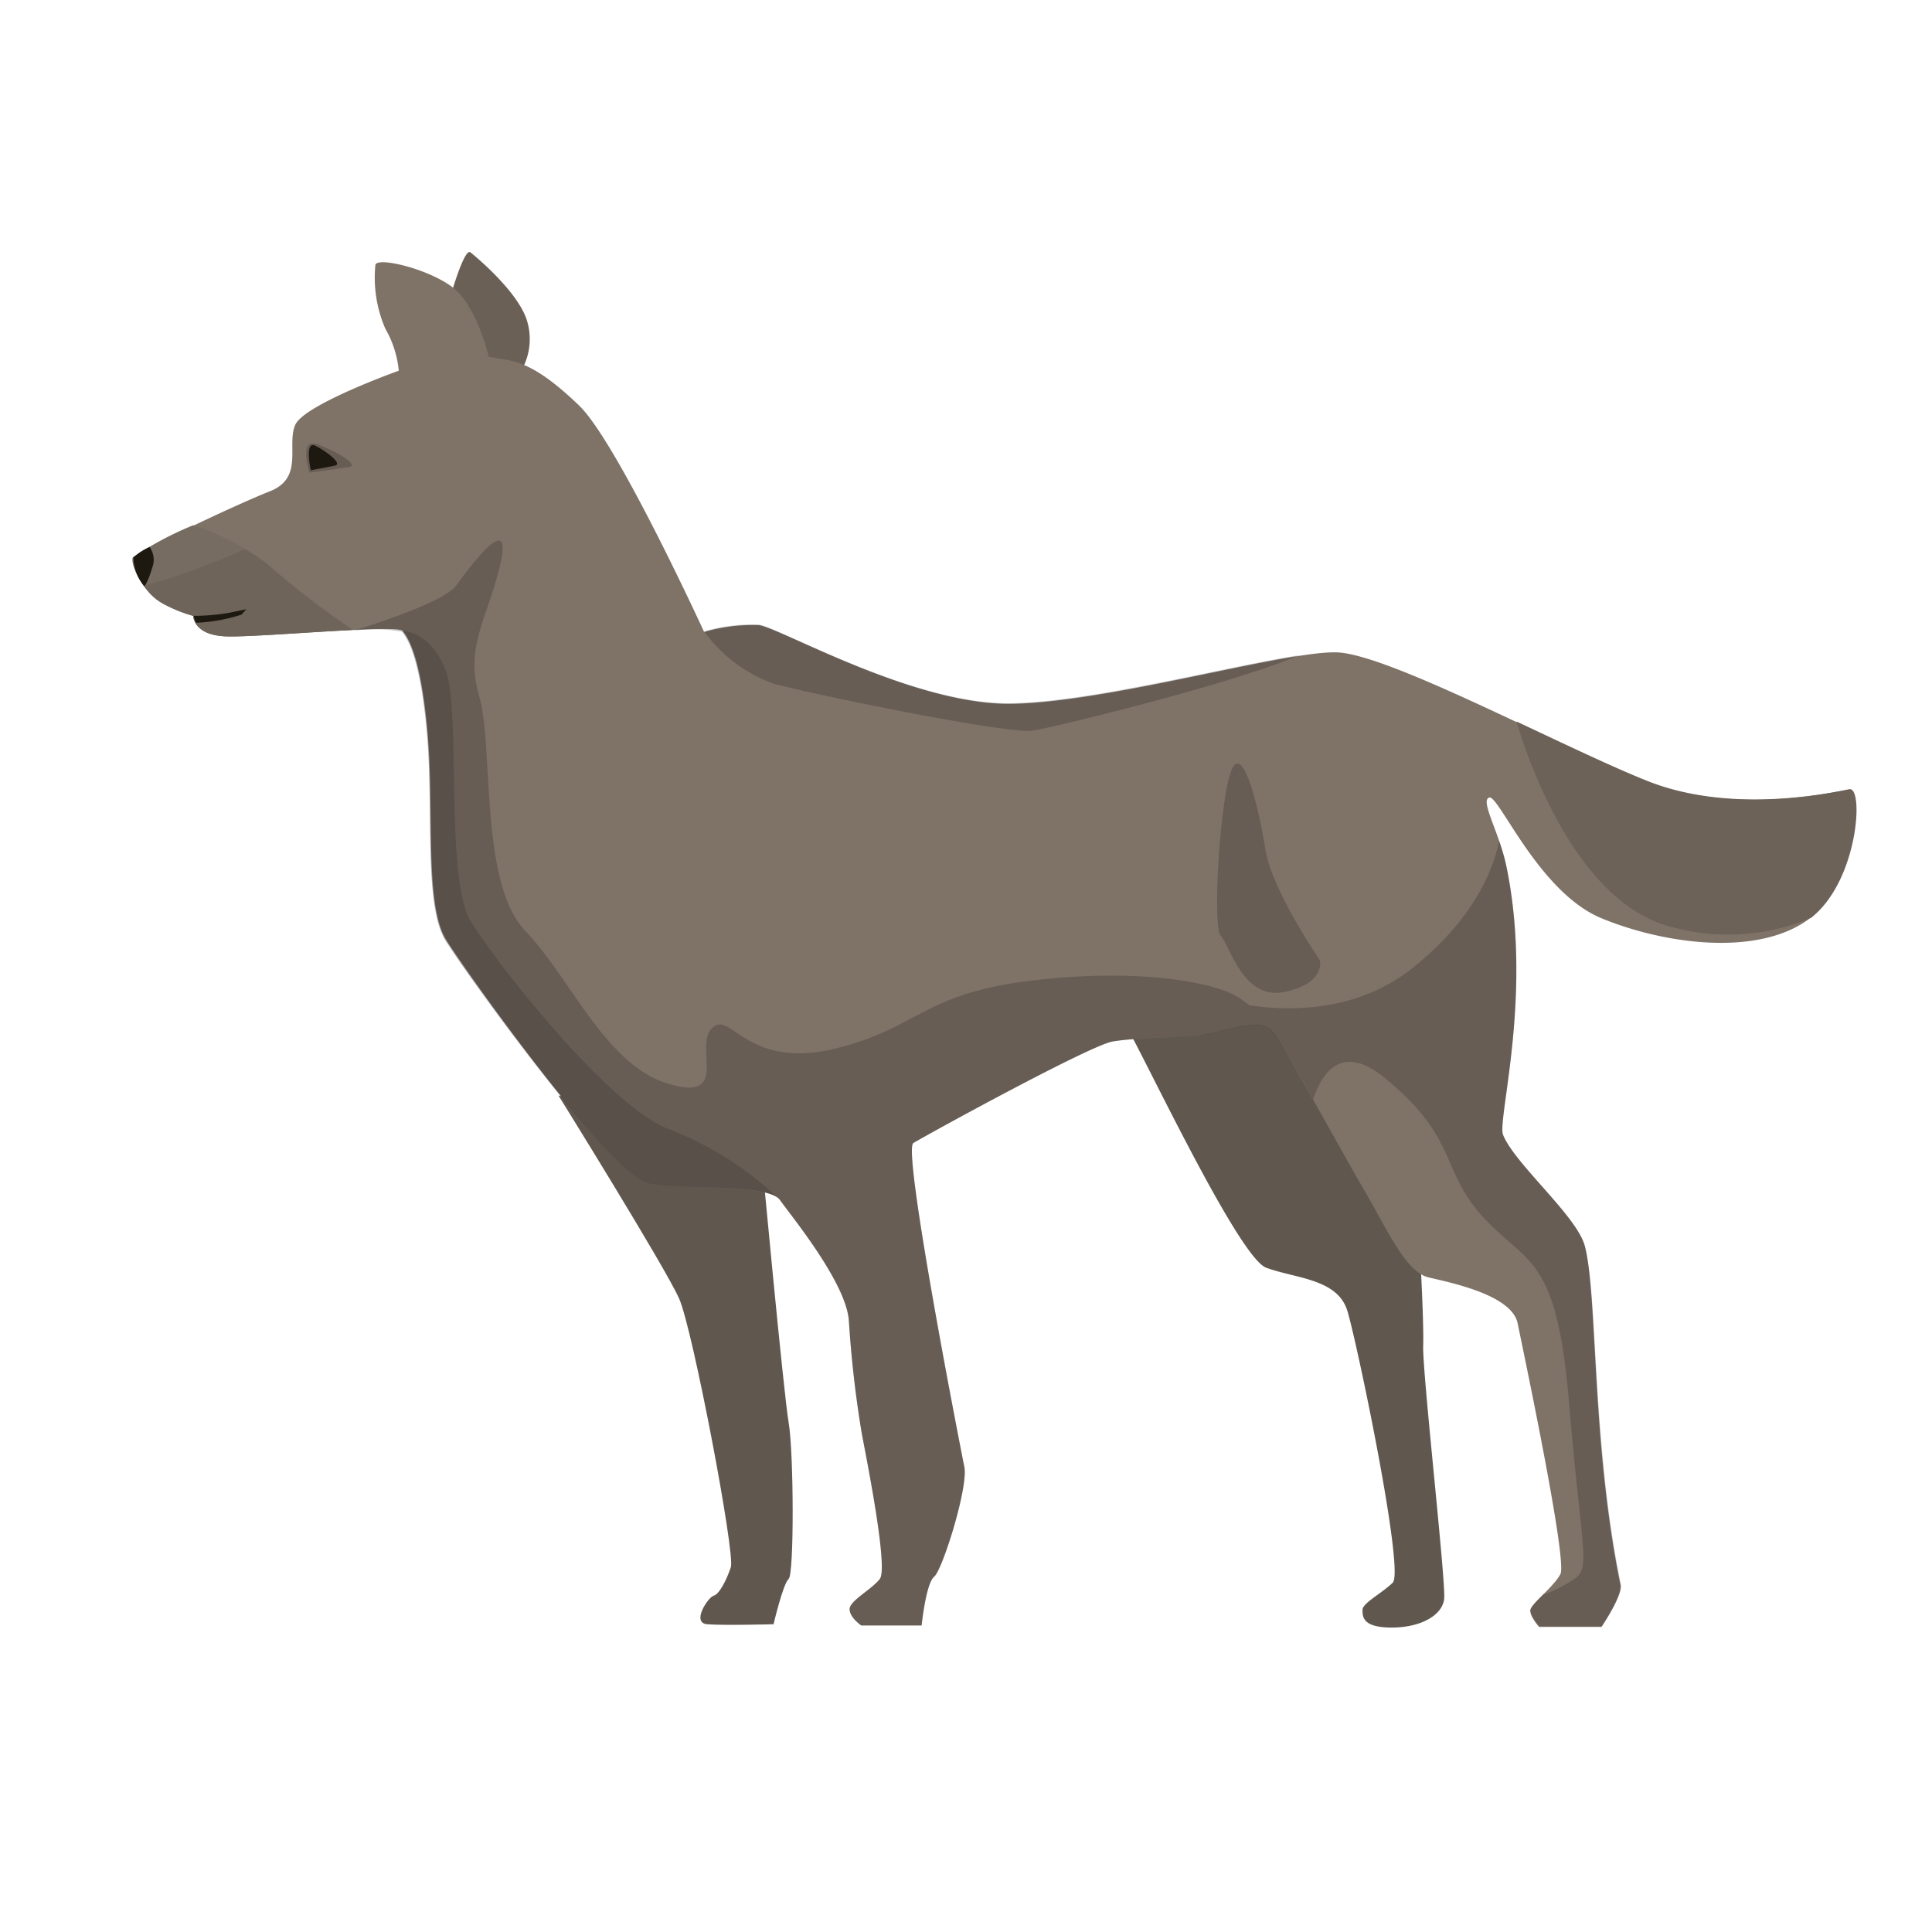 <svg id="Animals&#x52A8;&#x7269;" xmlns="http://www.w3.org/2000/svg" viewbox="0 0 128 128" width="128" height="128"><defs><style>.cls-1{fill:#6a6055;stroke:none;}.cls-2{fill:#60584e;stroke:none;}.cls-3{fill:#7f7367;stroke:none;}.cls-4{fill:#766c61;stroke:none;}.cls-5,.cls-8{fill:#231f20;stroke:none;}.cls-5{opacity:0.25;stroke:none;}.cls-6{fill:#1d1810;stroke:none;}.cls-7{fill:#6d6258;stroke:none;}.cls-8{opacity:0.2;stroke:none;}.cls-9{fill:#6e645a;stroke:none;}</style></defs><title>animals&#x52A8;&#x7269;</title><path class="cls-1" d="M29.88,19.52s.89-3.12,1.29-2.8,3,2.49,3.69,4.36a4.17,4.17,0,0,1-.27,3.38s-3.4.83-3.82-.57S29.88,19.52,29.88,19.52Z"/><path class="cls-2" d="M37,72.58S44.1,84,45,86.05s3.72,16.88,3.42,17.78-.78,1.8-1.14,1.89-1.5,1.8-.43,1.89,4.4,0,4.4,0,.63-2.69,1-3,.34-8.38,0-10.36-1.84-18.11-1.84-18.11Z"/><path class="cls-2" d="M74.4,67.65c.61.63,7.54,15.62,9.49,16.34s4.73.72,5.38,2.87,3.8,17.24,3,18-2,1.35-2,1.8,0,1.17,1.93,1.17,3.35-.81,3.48-1.89-1.45-15-1.39-16.79S94,81.56,94,81.56,89.9,66.12,85,66.12A50,50,0,0,0,74.4,67.65Z"/><path class="cls-3" d="M46.65,41.87s-5.76-12.57-8.28-15S34.53,24,33.45,23.82l-1.07-.18S31.6,20.23,29.94,19s-5-2-5.07-1.44a8.5,8.5,0,0,0,.66,4.22,6.87,6.87,0,0,1,.89,2.78s-6.27,2.24-6.86,3.59.6,3.5-1.68,4.4-8.85,4-9,4.4.72,2.42,2,3.05a9.7,9.7,0,0,0,2,.81s0,1.26,2.11,1.35,11.34-.81,11.69-.36,1.2,1.62,1.65,6.73-.22,11.4,1.23,13.74S40.63,78,43,78.42s7.9,0,8.67,1.08,4.39,5.48,4.57,8A73.54,73.54,0,0,0,57.1,95c.38,2,1.75,8.89,1.19,9.61s-2,1.44-2,2,.77,1.08.77,1.08h4s.28-2.78.83-3.23,2.27-5.93,2-7.27-4.12-21-3.38-21.46S72.19,69.26,73.72,69s4.59-.27,5.94-.45,3.81-1.17,4.59-.27,4.57,7.9,6.1,10.51,2.77,5.48,4.29,5.84,5.53,1.17,5.91,3.05,3.31,15.71,2.83,16.61-2,2-2,2.42.59,1.08.59,1.08h4.13s1.41-2.08,1.26-2.78c-1.93-9.36-1.51-19.17-2.36-22.45-.53-2-4.62-5.41-5.42-7.37-.4-1,2-9.32.21-17.85-.48-2.24-1.75-4.32-1.12-4.5s3.28,6.29,7.44,8,10.15,2.51,13.55.18,3.81-8.89,2.82-8.71-7.69,1.71-13.36-.54S92,43.31,88.54,43.22,73.43,46.54,67,46.63s-15.27-5-16.7-5.21A11.46,11.46,0,0,0,46.65,41.87Z"/><path class="cls-4" d="M23.3,41.65a56.57,56.57,0,0,1-5.57-4.27,16.57,16.57,0,0,0-4.93-2.58,21.83,21.83,0,0,0-4,2.13c-.2.45.72,2.42,2,3.05a9.69,9.69,0,0,0,2,.81s0,1.26,2.11,1.35c1.3.06,5.47-.28,8.46-.42Z"/><path class="cls-5" d="M20.5,31.31S19.77,29,21,29.43s2.88,1.4,2.11,1.52S20.5,31.31,20.5,31.31Z"/><path class="cls-6" d="M20.59,31.15s-.45-2,.32-1.61,1.78,1.19,1.3,1.3S20.59,31.15,20.59,31.15Z"/><path class="cls-7" d="M122.53,52.29c-1,.18-7.69,1.71-13.36-.54-2.27-.9-5.46-2.43-8.7-3.95.59,2,3.83,12.09,10.38,13.64A14.1,14.1,0,0,0,120,60.8C123.13,58.32,123.49,52.11,122.53,52.29Z"/><path class="cls-6" d="M8.84,36.93a3,3,0,0,0,.74,1.93,5.43,5.43,0,0,0,.49-1.21,1.45,1.45,0,0,0-.16-1.41A4,4,0,0,0,8.84,36.93Z"/><path class="cls-8" d="M44.4,74.84c-3.94-1.38-11.5-11-13.21-13.8s-.66-13.87-1.64-16.56-2.91-2.69-2.91-2.69c.34.45,1.2,1.62,1.65,6.73s-.22,11.4,1.23,13.74S40.63,78,43,78.42s7.32,0,8.51.92A22.06,22.06,0,0,0,44.4,74.84Z"/><path class="cls-5" d="M87.45,63.63S84.27,59,83.84,56.3s-1.45-7-2.22-5.35S80.29,61.4,80.88,62s1.47,4.3,4.22,3.72S87.45,63.63,87.45,63.63Z"/><path class="cls-5" d="M51.27,45.3c2.7.73,15.34,3.32,17.1,3.11,1.16-.14,13.29-3.09,17.7-5-4.88.76-13.75,3.1-19.11,3.18-6.47.09-15.27-5-16.7-5.21a11.46,11.46,0,0,0-3.61.45A9.74,9.74,0,0,0,51.27,45.3Z"/><path class="cls-9" d="M17.72,37.38a13,13,0,0,0-1.5-1l-.29.13a45.4,45.4,0,0,1-6.39,2.3A3.68,3.68,0,0,0,10.8,40a9.7,9.7,0,0,0,2,.81s0,1.26,2.11,1.35c1.3.06,5.47-.28,8.46-.42l-.11-.07A56.58,56.58,0,0,1,17.72,37.38Z"/><path class="cls-6" d="M16.32,40.36l-1.09.23a13.33,13.33,0,0,1-2.39.21,1.12,1.12,0,0,0,.16.46h0a11.36,11.36,0,0,0,3-.54Z"/><path class="cls-5" d="M105,82.55c-.53-2-4.62-5.41-5.42-7.37-.4-1,2-9.32.21-17.85a14,14,0,0,0-.47-1.63c-.28,1.47-1.38,5-5.81,8.49-3.62,2.84-8,2.82-10.74,2.41a5.77,5.77,0,0,0-1.27-.81C79.74,65,75,64.13,68.09,65s-7.3,3.11-12.66,4.45c-6,1.49-7-2.57-8.25-1.34s1.25,4.94-2.91,3.69-6.42-6.94-9.47-10.13-2.08-12.2-3.05-15.53.55-5.13,1.39-8.74-1.8-.14-2.91,1.39c-.76,1-4.54,2.29-6.83,3a10.67,10.67,0,0,1,3.23.06c.34.45,1.2,1.62,1.65,6.73s-.22,11.4,1.23,13.74S40.63,78,43,78.42s7.9,0,8.67,1.08,4.39,5.48,4.57,8A73.53,73.53,0,0,0,57.1,95c.38,2,1.75,8.89,1.19,9.61s-2,1.44-2,2,.77,1.08.77,1.08h4s.28-2.78.83-3.23,2.27-5.93,2-7.27-4.12-21-3.38-21.46S72.19,69.26,73.72,69s4.27-.27,5.71-.43l.23,0c1.35-.18,3.81-1.17,4.59-.27A52.91,52.91,0,0,1,87,72.85c.63-1.95,2-3.69,4.73-1.44,4.93,4,3.64,6.11,6.58,9.28s4.82,2.47,5.64,12.21,1.41,10.81.47,11.63a8.67,8.67,0,0,1-2.21,1.13c-.43.43-.8.81-.8,1,0,.45.59,1.08.59,1.08h4.13s1.41-2.08,1.26-2.78C105.46,95.64,105.88,85.83,105,82.55Z"/></svg>